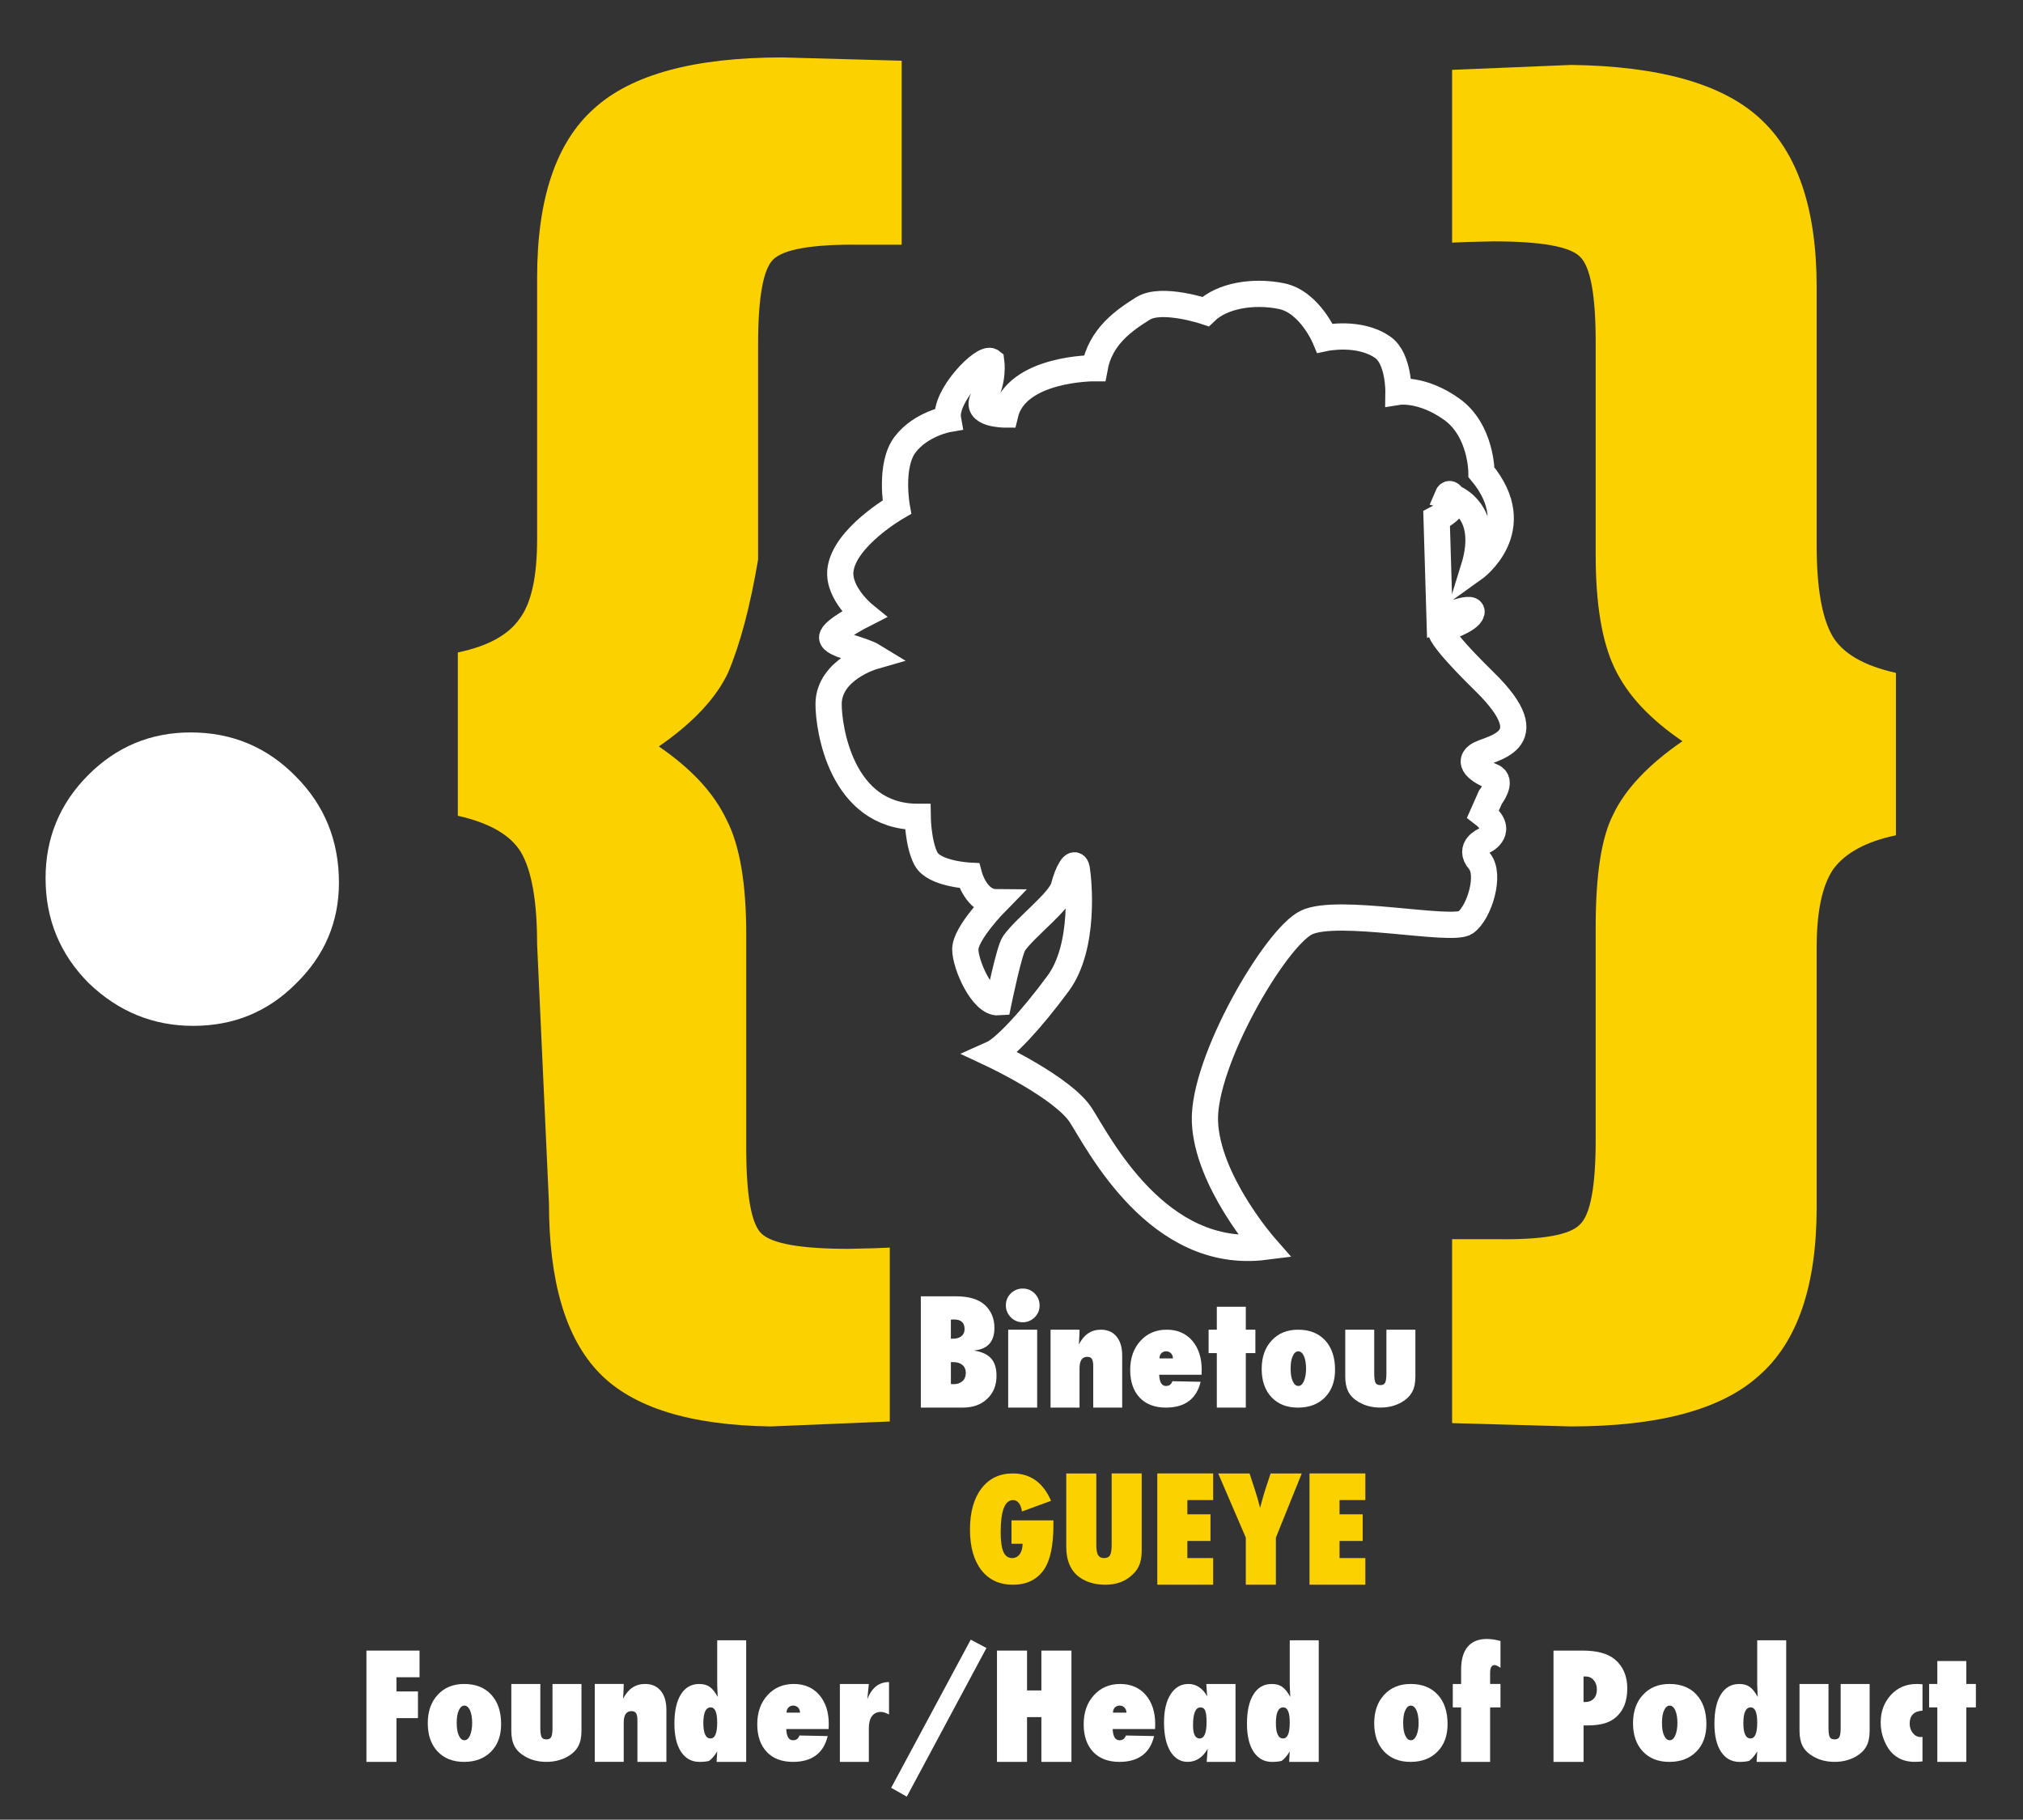 <?xml version="1.0" encoding="utf-8"?>
<!-- Generator: Adobe Illustrator 14.0.0, SVG Export Plug-In . SVG Version: 6.00 Build 43363)  -->
<!DOCTYPE svg PUBLIC "-//W3C//DTD SVG 1.1//EN" "http://www.w3.org/Graphics/SVG/1.1/DTD/svg11.dtd">
<svg version="1.1" id="Calque_1" xmlns="http://www.w3.org/2000/svg" xmlns:xlink="http://www.w3.org/1999/xlink" x="0px" y="0px"
	 width="119.286px" height="107.291px" viewBox="0 0 119.286 107.291" enable-background="new 0 0 119.286 107.291"
	 xml:space="preserve">
<rect x="0" y="0" width="119.286" height="107.291" fill="#333333" stroke="none"/>
<g>
	<g enable-background="new    ">
		<path fill="#FFFFFF" d="M19.986,52.04c0,2.322-0.848,4.311-2.545,5.964c-1.648,1.655-3.665,2.482-6.049,2.482
			c-2.361,0-4.414-0.84-6.16-2.519c-1.697-1.704-2.545-3.767-2.545-6.187c0-2.371,0.835-4.396,2.508-6.075
			c1.673-1.68,3.689-2.52,6.05-2.52c2.434,0,4.5,0.865,6.197,2.594C19.138,47.484,19.986,49.57,19.986,52.04z"/>
	</g>
	<g enable-background="new    ">
		<path fill="#FBD200" d="M38.848,44.012c0.933,0.636,1.736,1.312,2.411,2.033c0.674,0.72,1.208,1.495,1.601,2.324
			c0.76,1.489,1.141,3.723,1.141,6.7v12.596c0,2.782,0.294,4.467,0.883,5.053c0.613,0.609,2.331,0.915,5.153,0.915l1.546-0.036
			l0.883-0.037v10.252l-7.03,0.293c-4.753-0.073-8.114-1.119-10.081-3.136c-1.991-2.042-2.986-5.387-2.986-10.034l-0.699-15.273
			c0-2.533-0.319-4.341-0.957-5.423c-0.614-1.008-1.853-1.722-3.717-2.14V38.47c1.767-0.369,2.981-1.033,3.644-1.992
			c0.687-0.91,1.031-2.472,1.031-4.685V16.371c0-4.647,1.115-7.968,3.345-9.96c2.204-2.017,5.911-3.025,11.121-3.025l7.03,0.194
			v10.848H50.59c-2.724-0.023-4.393,0.27-5.006,0.879c-0.589,0.586-0.883,2.258-0.883,5.017v12.668
			c-0.466,2.758-1.055,4.979-1.767,6.664C42.222,41.169,40.86,42.621,38.848,44.012z"/>
	</g>
	<g enable-background="new    ">
		<path fill="#FBD200" d="M99.205,43.702c-0.933-0.631-1.736-1.304-2.411-2.02c-0.675-0.715-1.208-1.485-1.601-2.31
			c-0.736-1.553-1.104-3.772-1.104-6.658V20.163c0-2.765-0.308-4.438-0.921-5.021c-0.588-0.606-2.294-0.91-5.115-0.91L86.47,14.27
			l-0.847,0.036V4.119l7.03-0.291c5.184,0.073,8.878,1.112,11.081,3.118c2.256,2.03,3.385,5.356,3.385,9.979v15.227
			c0,2.52,0.318,4.317,0.957,5.394c0.612,1.003,1.852,1.712,3.717,2.128v9.576c-1.742,0.366-2.969,1.026-3.681,1.98
			c-0.663,0.954-0.993,2.508-0.993,4.659v15.3c0,4.623-1.129,7.925-3.385,9.906c-2.203,2.006-5.91,3.009-11.117,3.009l-6.994-0.194
			V73.062h2.576c2.725,0.049,4.381-0.242,4.969-0.873c0.613-0.582,0.921-2.244,0.921-4.984V54.652c0-3.08,0.343-5.286,1.03-6.621
			C95.831,46.528,97.194,45.085,99.205,43.702z"/>
	</g>
	<g enable-background="new    ">
		<path fill="#FFFFFF" d="M54.297,82.994v-6.562h2.061c0.771,0,1.341,0.17,1.713,0.51c0.376,0.349,0.565,0.799,0.565,1.352
			c0,0.821-0.408,1.267-1.224,1.334c0.464,0.068,0.805,0.222,1.022,0.459c0.217,0.238,0.325,0.581,0.325,1.029
			c0,0.563-0.183,1.017-0.548,1.359c-0.363,0.346-0.84,0.519-1.432,0.519H54.297z M56.069,78.932h0.119
			c0.212,0,0.38-0.05,0.503-0.149c0.124-0.099,0.185-0.237,0.185-0.416c0-0.38-0.208-0.569-0.625-0.569
			c-0.02,0-0.045,0.001-0.075,0.002c-0.03,0.002-0.066,0.004-0.108,0.007V78.932z M56.069,81.604
			c0.034,0.003,0.064,0.005,0.089,0.006c0.025,0.002,0.047,0.003,0.064,0.003c0.221,0,0.397-0.06,0.529-0.179
			c0.132-0.12,0.198-0.279,0.198-0.48s-0.066-0.357-0.198-0.472c-0.132-0.113-0.312-0.17-0.542-0.17h-0.14V81.604z"/>
		<path fill="#FFFFFF" d="M61.3,76.977c0,0.27-0.098,0.501-0.293,0.697c-0.201,0.192-0.435,0.289-0.701,0.289
			c-0.275,0-0.51-0.099-0.706-0.294c-0.193-0.201-0.289-0.436-0.289-0.705c0-0.274,0.096-0.509,0.289-0.701
			c0.201-0.192,0.435-0.289,0.701-0.289c0.281,0,0.518,0.098,0.711,0.293C61.203,76.46,61.3,76.696,61.3,76.977z M61.156,82.994
			h-1.708V78.4h1.708V82.994z"/>
		<path fill="#FFFFFF" d="M66.17,82.994h-1.708v-2.431c0-0.21-0.026-0.355-0.079-0.438c-0.052-0.083-0.143-0.124-0.273-0.124
			c-0.303,0-0.455,0.226-0.455,0.676v2.316h-1.709V78.4h1.709c-0.003,0.113-0.006,0.218-0.008,0.314
			c-0.004,0.096-0.008,0.186-0.014,0.268l-0.017,0.293c0.294-0.583,0.726-0.875,1.296-0.875c0.396,0,0.705,0.135,0.924,0.403
			c0.223,0.27,0.334,0.644,0.334,1.124V82.994z"/>
	</g>
	<g enable-background="new    ">
		<path fill="#FFFFFF" d="M69.128,81.438l1.666,0.034c-0.119,0.505-0.351,0.885-0.694,1.139c-0.345,0.256-0.795,0.383-1.35,0.383
			c-0.658,0-1.176-0.196-1.55-0.588c-0.372-0.397-0.558-0.94-0.558-1.63c0-0.699,0.199-1.27,0.6-1.711
			c0.4-0.443,0.918-0.665,1.551-0.665c0.629,0,1.13,0.215,1.504,0.645c0.373,0.433,0.561,1.006,0.561,1.72l-0.008,0.292h-2.5
			c0.021,0.441,0.154,0.662,0.4,0.662C68.943,81.719,69.069,81.626,69.128,81.438z M69.162,80.092c0-0.061-0.01-0.116-0.029-0.167
			c-0.021-0.051-0.048-0.095-0.084-0.131c-0.035-0.037-0.076-0.065-0.125-0.087c-0.048-0.021-0.101-0.032-0.157-0.032
			c-0.118,0-0.216,0.039-0.289,0.117s-0.11,0.178-0.11,0.3H69.162z"/>
	</g>
	<g enable-background="new    ">
		<path fill="#FFFFFF" d="M73.459,82.994H71.75v-3.213h-0.484V78.4h0.484v-1.352h1.709V78.4h0.564v1.381h-0.564V82.994z"/>
	</g>
	<g enable-background="new    ">
		<path fill="#FFFFFF" d="M78.721,80.767c0,0.68-0.199,1.222-0.595,1.624s-0.927,0.604-1.593,0.604
			c-0.654,0-1.176-0.205-1.562-0.616c-0.385-0.413-0.576-0.968-0.576-1.664s0.195-1.256,0.589-1.677
			c0.391-0.425,0.909-0.637,1.554-0.637c0.681,0,1.215,0.211,1.602,0.632C78.527,79.454,78.721,80.032,78.721,80.767z
			 M77.012,80.709c0-0.156-0.011-0.298-0.032-0.425s-0.052-0.235-0.092-0.325s-0.089-0.16-0.145-0.209
			c-0.056-0.05-0.118-0.075-0.188-0.075c-0.136,0-0.246,0.095-0.328,0.282c-0.083,0.164-0.125,0.411-0.125,0.74
			c0,0.323,0.042,0.57,0.125,0.74c0.082,0.188,0.193,0.281,0.332,0.281c0.131,0,0.239-0.092,0.324-0.277
			C76.969,81.235,77.012,80.991,77.012,80.709z"/>
		<path fill="#FFFFFF" d="M79.323,78.4h1.708v2.588c0,0.246,0.024,0.427,0.072,0.54c0.052,0.093,0.148,0.14,0.289,0.14
			c0.139,0,0.232-0.047,0.281-0.14c0.051-0.094,0.076-0.273,0.076-0.54V78.4h1.709v2.761c0,0.184-0.016,0.35-0.045,0.498
			c-0.03,0.148-0.077,0.283-0.141,0.404c-0.064,0.121-0.146,0.231-0.247,0.331s-0.222,0.191-0.36,0.274
			c-0.375,0.217-0.799,0.325-1.273,0.325c-0.479,0-0.904-0.108-1.273-0.325c-0.141-0.083-0.263-0.174-0.363-0.272
			c-0.102-0.099-0.184-0.209-0.247-0.331s-0.11-0.258-0.141-0.406s-0.045-0.314-0.045-0.498V78.4z"/>
	</g>
	<g enable-background="new    ">
		<path fill="#FBD200" d="M59.642,89.643h2.473v0.264c0,1.227-0.188,2.109-0.564,2.648c-0.412,0.589-1.02,0.883-1.824,0.883
			c-0.791,0-1.411-0.287-1.861-0.861c-0.448-0.58-0.671-1.377-0.671-2.389c0-1.025,0.225-1.834,0.675-2.425
			c0.451-0.591,1.067-0.887,1.849-0.887c1.038,0,1.79,0.538,2.256,1.615l-1.717,0.629c-0.025-0.207-0.084-0.371-0.176-0.491
			c-0.092-0.12-0.208-0.181-0.346-0.181c-0.487,0-0.731,0.63-0.731,1.888c0,0.535,0.054,0.924,0.162,1.166
			c0.107,0.242,0.279,0.363,0.514,0.363c0.093,0,0.179-0.021,0.255-0.061c0.077-0.04,0.141-0.096,0.193-0.169
			c0.053-0.072,0.094-0.16,0.124-0.265c0.029-0.104,0.045-0.22,0.045-0.348h-0.655V89.643z"/>
		<path fill="#FBD200" d="M65.549,86.876h1.771v4.561c0,0.382-0.061,0.691-0.182,0.928c-0.119,0.248-0.318,0.472-0.596,0.672
			c-0.373,0.268-0.828,0.401-1.363,0.401c-0.607,0-1.115-0.147-1.526-0.442c-0.521-0.376-0.782-0.978-0.782-1.805v-4.314h1.772
			v4.208c0,0.284,0.034,0.485,0.104,0.604c0.069,0.118,0.186,0.178,0.351,0.178c0.17,0,0.287-0.055,0.353-0.165
			c0.064-0.115,0.098-0.319,0.098-0.612V86.876z"/>
		<path fill="#FBD200" d="M68.24,93.438v-6.562h3.294v1.572h-1.521v0.837h1.363v1.573h-1.363v1.007h1.521v1.572H68.24z"/>
		<path fill="#FBD200" d="M75.231,93.438h-1.773v-2.779l-1.627-3.782h1.849l0.319,0.974c0.062,0.189,0.117,0.372,0.168,0.548
			c0.049,0.176,0.094,0.344,0.133,0.506c0.065-0.241,0.122-0.448,0.17-0.623c0.049-0.174,0.091-0.314,0.128-0.423l0.323-0.981h1.836
			l-1.525,3.782V93.438z"/>
		<path fill="#FBD200" d="M77.215,93.438v-6.562h3.293v1.572h-1.521v0.837h1.364v1.573h-1.364v1.007h1.521v1.572H77.215z"/>
	</g>
	<g enable-background="new    ">
		<path fill="#FFFFFF" d="M23.378,103.883h-1.772v-6.562h3.132v1.572h-1.36v0.837h1.267v1.573h-1.267V103.883z"/>
	</g>
	<g enable-background="new    ">
		<path fill="#FFFFFF" d="M29.549,101.655c0,0.68-0.198,1.222-0.594,1.624s-0.927,0.604-1.593,0.604
			c-0.654,0-1.175-0.205-1.562-0.616c-0.385-0.413-0.577-0.968-0.577-1.664s0.196-1.256,0.589-1.677
			c0.391-0.425,0.909-0.637,1.554-0.637c0.68,0,1.214,0.211,1.601,0.632C29.355,100.343,29.549,100.921,29.549,101.655z
			 M27.841,101.598c0-0.156-0.011-0.298-0.032-0.425s-0.052-0.235-0.092-0.325c-0.041-0.09-0.088-0.16-0.145-0.209
			c-0.056-0.05-0.119-0.075-0.188-0.075c-0.136,0-0.246,0.095-0.329,0.282c-0.083,0.164-0.125,0.411-0.125,0.74
			c0,0.323,0.042,0.57,0.125,0.74c0.083,0.188,0.193,0.281,0.333,0.281c0.131,0,0.239-0.092,0.324-0.277
			C27.798,102.124,27.841,101.88,27.841,101.598z"/>
		<path fill="#FFFFFF" d="M30.152,99.289h1.708v2.588c0,0.246,0.024,0.427,0.072,0.54c0.051,0.093,0.147,0.14,0.289,0.14
			c0.139,0,0.232-0.047,0.28-0.14c0.051-0.094,0.077-0.273,0.077-0.54v-2.588h1.708v2.761c0,0.184-0.015,0.35-0.045,0.498
			s-0.077,0.283-0.141,0.404c-0.063,0.121-0.146,0.231-0.247,0.331c-0.101,0.1-0.221,0.191-0.36,0.274
			c-0.375,0.217-0.799,0.325-1.273,0.325c-0.48,0-0.904-0.108-1.273-0.325c-0.142-0.083-0.263-0.174-0.364-0.272
			c-0.101-0.099-0.183-0.209-0.247-0.331s-0.111-0.258-0.141-0.406s-0.045-0.314-0.045-0.498V99.289z"/>
		<path fill="#FFFFFF" d="M39.294,103.883h-1.708v-2.431c0-0.21-0.026-0.355-0.079-0.438c-0.052-0.083-0.144-0.124-0.274-0.124
			c-0.303,0-0.455,0.226-0.455,0.676v2.316h-1.708v-4.594h1.708c-0.003,0.113-0.006,0.218-0.008,0.314
			c-0.003,0.096-0.007,0.186-0.013,0.268l-0.017,0.293c0.294-0.583,0.726-0.875,1.296-0.875c0.396,0,0.705,0.135,0.924,0.403
			c0.223,0.27,0.334,0.644,0.334,1.124V103.883z"/>
		<path fill="#FFFFFF" d="M42.256,103.883c0.003-0.048,0.005-0.104,0.008-0.166c0.003-0.062,0.007-0.134,0.013-0.217
			c0.006-0.051,0.01-0.129,0.013-0.233c-0.164,0.267-0.324,0.452-0.48,0.557c-0.153,0.04-0.341,0.06-0.565,0.06
			c-0.461,0-0.824-0.198-1.088-0.596c-0.261-0.397-0.391-0.949-0.391-1.656c0-0.742,0.127-1.318,0.382-1.726
			c0.255-0.411,0.615-0.616,1.08-0.616c0.255,0,0.46,0.057,0.616,0.17c0.164,0.113,0.323,0.311,0.476,0.591
			c-0.008-0.147-0.013-0.236-0.013-0.268l-0.017-0.464v-2.604h1.708v7.169H42.256z M41.473,101.594c0,0.605,0.141,0.908,0.421,0.908
			c0.264,0,0.395-0.312,0.395-0.937c0-0.597-0.127-0.896-0.382-0.896C41.618,100.67,41.473,100.979,41.473,101.594z"/>
		<path fill="#FFFFFF" d="M47.138,102.327l1.666,0.034c-0.119,0.505-0.351,0.885-0.695,1.139c-0.344,0.256-0.794,0.383-1.35,0.383
			c-0.658,0-1.175-0.196-1.549-0.588c-0.372-0.397-0.558-0.94-0.558-1.63c0-0.699,0.2-1.27,0.601-1.711
			c0.4-0.443,0.917-0.665,1.55-0.665c0.629,0,1.13,0.215,1.504,0.645c0.374,0.433,0.561,1.006,0.561,1.72l-0.008,0.292h-2.499
			c0.02,0.441,0.153,0.662,0.399,0.662C46.953,102.607,47.079,102.515,47.138,102.327z M47.173,100.98
			c0-0.061-0.01-0.116-0.03-0.167c-0.02-0.051-0.047-0.095-0.083-0.131c-0.036-0.037-0.077-0.065-0.125-0.087
			c-0.048-0.021-0.101-0.032-0.157-0.032c-0.119,0-0.215,0.039-0.289,0.117c-0.073,0.078-0.11,0.178-0.11,0.3H47.173z"/>
		<path fill="#FFFFFF" d="M51.231,103.883h-1.708v-4.594h1.708l-0.089,0.896c0.258-0.672,0.685-1.007,1.279-1.007v1.912
			c-0.187-0.103-0.346-0.153-0.476-0.153c-0.229,0-0.406,0.083-0.529,0.249c-0.124,0.166-0.185,0.407-0.185,0.725V103.883z"/>
		<path fill="#FFFFFF" d="M53.47,105.932l-0.922-0.521l4.691-8.734l0.927,0.491L53.47,105.932z"/>
		<path fill="#FFFFFF" d="M63.177,103.883h-1.772v-2.639h-0.846v2.639h-1.772v-6.562h1.772v2.35h0.846v-2.35h1.772V103.883z"/>
		<path fill="#FFFFFF" d="M66.385,102.327l1.666,0.034c-0.119,0.505-0.35,0.885-0.694,1.139c-0.345,0.256-0.794,0.383-1.35,0.383
			c-0.658,0-1.175-0.196-1.55-0.588c-0.371-0.397-0.558-0.94-0.558-1.63c0-0.699,0.2-1.27,0.601-1.711
			c0.4-0.443,0.917-0.665,1.55-0.665c0.629,0,1.13,0.215,1.505,0.645c0.373,0.433,0.561,1.006,0.561,1.72l-0.009,0.292h-2.499
			c0.02,0.441,0.153,0.662,0.399,0.662C66.199,102.607,66.326,102.515,66.385,102.327z M66.42,100.98
			c0-0.061-0.011-0.116-0.03-0.167c-0.021-0.051-0.048-0.095-0.083-0.131c-0.035-0.037-0.077-0.065-0.125-0.087
			c-0.049-0.021-0.102-0.032-0.158-0.032c-0.118,0-0.215,0.039-0.289,0.117c-0.072,0.078-0.109,0.178-0.109,0.3H66.42z"/>
		<path fill="#FFFFFF" d="M72.854,103.883h-1.701c0.014-0.153,0.025-0.299,0.033-0.438s0.018-0.251,0.025-0.336
			c-0.293,0.516-0.688,0.773-1.182,0.773c-0.428,0-0.768-0.207-1.02-0.62c-0.248-0.411-0.372-0.979-0.372-1.705
			c0-0.702,0.129-1.254,0.387-1.657c0.258-0.407,0.608-0.611,1.054-0.611c0.456,0,0.824,0.242,1.105,0.727
			c-0.006-0.057-0.01-0.106-0.014-0.148c-0.002-0.043-0.006-0.078-0.008-0.106l-0.018-0.268l-0.012-0.204h1.721V103.883z
			 M71.145,101.536c0-0.157-0.006-0.291-0.02-0.401c-0.012-0.11-0.033-0.2-0.062-0.27c-0.027-0.07-0.064-0.12-0.111-0.15
			c-0.045-0.029-0.102-0.045-0.167-0.045c-0.292,0-0.438,0.356-0.438,1.067c0,0.51,0.131,0.765,0.391,0.765
			C71.009,102.502,71.145,102.18,71.145,101.536z"/>
		<path fill="#FFFFFF" d="M76.016,103.883c0.002-0.048,0.005-0.104,0.008-0.166c0.003-0.062,0.008-0.134,0.013-0.217
			c0.006-0.051,0.011-0.129,0.013-0.233c-0.164,0.267-0.324,0.452-0.48,0.557c-0.152,0.04-0.341,0.06-0.564,0.06
			c-0.462,0-0.824-0.198-1.088-0.596c-0.262-0.397-0.391-0.949-0.391-1.656c0-0.742,0.127-1.318,0.382-1.726
			c0.255-0.411,0.614-0.616,1.079-0.616c0.256,0,0.461,0.057,0.617,0.17c0.164,0.113,0.322,0.311,0.475,0.591
			c-0.008-0.147-0.012-0.236-0.012-0.268l-0.018-0.464v-2.604h1.709v7.169H76.016z M75.233,101.594c0,0.605,0.141,0.908,0.422,0.908
			c0.264,0,0.395-0.312,0.395-0.937c0-0.597-0.127-0.896-0.383-0.896C75.377,100.67,75.233,100.979,75.233,101.594z"/>
		<path fill="#FFFFFF" d="M85.356,101.655c0,0.68-0.197,1.222-0.594,1.624s-0.927,0.604-1.593,0.604
			c-0.654,0-1.175-0.205-1.562-0.616c-0.385-0.413-0.577-0.968-0.577-1.664s0.197-1.256,0.59-1.677
			c0.391-0.425,0.908-0.637,1.555-0.637c0.68,0,1.213,0.211,1.601,0.632C85.162,100.343,85.356,100.921,85.356,101.655z
			 M83.648,101.598c0-0.156-0.011-0.298-0.032-0.425s-0.052-0.235-0.092-0.325c-0.041-0.09-0.088-0.16-0.145-0.209
			c-0.057-0.05-0.119-0.075-0.188-0.075c-0.137,0-0.246,0.095-0.329,0.282c-0.083,0.164-0.124,0.411-0.124,0.74
			c0,0.323,0.041,0.57,0.124,0.74c0.083,0.188,0.193,0.281,0.333,0.281c0.131,0,0.238-0.092,0.324-0.277
			C83.605,102.124,83.648,101.88,83.648,101.598z"/>
		<path fill="#FFFFFF" d="M87.864,103.883h-1.709v-3.213h-0.492v-1.381h0.492v-0.846c0-0.592,0.129-1.041,0.386-1.348
			c0.257-0.306,0.634-0.459,1.132-0.459c0.246,0,0.514,0.04,0.803,0.119v1.581c-0.15-0.107-0.266-0.161-0.348-0.161
			c-0.176,0-0.264,0.157-0.264,0.472v0.642h0.611v1.381h-0.611V103.883z"/>
	</g>
	<g enable-background="new    ">
		<path fill="#FFFFFF" d="M93.374,103.883h-1.772v-6.562h1.717c0.855,0,1.49,0.174,1.904,0.522c0.487,0.411,0.73,0.981,0.73,1.713
			c0,0.796-0.259,1.39-0.777,1.78c-0.354,0.264-0.862,0.396-1.525,0.396h-0.276V103.883z M93.374,100.352l0.081,0.004
			c0.215,0,0.387-0.065,0.514-0.197c0.128-0.132,0.191-0.312,0.191-0.542c0-0.227-0.062-0.411-0.188-0.553
			c-0.124-0.145-0.283-0.217-0.475-0.217h-0.124V100.352z"/>
	</g>
	<g enable-background="new    ">
		<path fill="#FFFFFF" d="M100.617,101.655c0,0.68-0.197,1.222-0.594,1.624s-0.927,0.604-1.593,0.604
			c-0.654,0-1.175-0.205-1.562-0.616c-0.385-0.413-0.577-0.968-0.577-1.664s0.197-1.256,0.59-1.677
			c0.391-0.425,0.908-0.637,1.555-0.637c0.68,0,1.213,0.211,1.601,0.632C100.424,100.343,100.617,100.921,100.617,101.655z
			 M98.909,101.598c0-0.156-0.011-0.298-0.032-0.425s-0.052-0.235-0.092-0.325c-0.041-0.09-0.088-0.16-0.145-0.209
			c-0.057-0.05-0.119-0.075-0.188-0.075c-0.137,0-0.246,0.095-0.329,0.282c-0.083,0.164-0.124,0.411-0.124,0.74
			c0,0.323,0.041,0.57,0.124,0.74c0.083,0.188,0.193,0.281,0.333,0.281c0.131,0,0.238-0.092,0.324-0.277
			C98.866,102.124,98.909,101.88,98.909,101.598z"/>
		<path fill="#FFFFFF" d="M103.58,103.883c0.002-0.048,0.005-0.104,0.008-0.166c0.003-0.062,0.008-0.134,0.013-0.217
			c0.006-0.051,0.011-0.129,0.013-0.233c-0.164,0.267-0.324,0.452-0.48,0.557c-0.152,0.04-0.341,0.06-0.564,0.06
			c-0.462,0-0.824-0.198-1.088-0.596c-0.262-0.397-0.391-0.949-0.391-1.656c0-0.742,0.127-1.318,0.382-1.726
			c0.255-0.411,0.614-0.616,1.079-0.616c0.256,0,0.461,0.057,0.617,0.17c0.164,0.113,0.322,0.311,0.475,0.591
			c-0.008-0.147-0.012-0.236-0.012-0.268l-0.018-0.464v-2.604h1.709v7.169H103.58z M102.797,101.594
			c0,0.605,0.141,0.908,0.422,0.908c0.264,0,0.395-0.312,0.395-0.937c0-0.597-0.127-0.896-0.383-0.896
			C102.942,100.67,102.797,100.979,102.797,101.594z"/>
		<path fill="#FFFFFF" d="M106.108,99.289h1.709v2.588c0,0.246,0.023,0.427,0.072,0.54c0.051,0.093,0.147,0.14,0.289,0.14
			c0.139,0,0.232-0.047,0.28-0.14c0.052-0.094,0.077-0.273,0.077-0.54v-2.588h1.708v2.761c0,0.184-0.015,0.35-0.045,0.498
			s-0.077,0.283-0.141,0.404s-0.146,0.231-0.247,0.331c-0.101,0.1-0.221,0.191-0.359,0.274c-0.375,0.217-0.799,0.325-1.273,0.325
			c-0.48,0-0.904-0.108-1.273-0.325c-0.142-0.083-0.264-0.174-0.363-0.272c-0.102-0.099-0.184-0.209-0.248-0.331
			c-0.063-0.122-0.11-0.258-0.141-0.406c-0.029-0.148-0.045-0.314-0.045-0.498V99.289z"/>
		<path fill="#FFFFFF" d="M113.359,102.409v1.446c-0.103,0.011-0.191,0.018-0.269,0.021c-0.076,0.004-0.14,0.006-0.19,0.006
			c-0.501,0-0.917-0.146-1.249-0.44c-0.225-0.198-0.407-0.47-0.547-0.815c-0.141-0.345-0.21-0.699-0.21-1.063
			c0-0.646,0.2-1.188,0.601-1.626c0.398-0.433,0.904-0.648,1.52-0.648c0.037,0,0.084,0.001,0.141,0.004s0.125,0.008,0.204,0.014
			v1.555c-0.505,0.031-0.757,0.285-0.757,0.76c0,0.215,0.062,0.402,0.188,0.564c0.127,0.154,0.279,0.231,0.455,0.231
			c0.016,0,0.034,0,0.053-0.002C113.315,102.414,113.336,102.412,113.359,102.409z"/>
		<path fill="#FFFFFF" d="M115.942,103.883h-1.708v-3.213h-0.484v-1.381h0.484v-1.352h1.708v1.352h0.566v1.381h-0.566V103.883z"/>
	</g>
	<g>
		<path fill="none" stroke="#FFFFFF" stroke-width="1.547" d="M74.587,73.513c0,0-3.417-3.885-3.538-7.4
			c-0.121-3.514,4.146-10.836,5.989-11.721s8.563,0.573,9.378,0c0.811-0.573,1.502-2.837,0.811-3.629
			c-0.688-0.797,0.327-1.215,0.327-1.215s1.165-0.583-0.107-1.56l0.433-0.977c0,0,0.747-0.957,0.123-1.215
			c-0.614-0.253-1.532-0.777-0.881-1.249c0.648-0.467,4.133-0.704,0.434-4.334c-3.7-3.634-2.385-3.168-2.385-3.168
			s1.473-0.466,1.595-0.938c0.121-0.466-1.881,0.364-1.881,0.364l-0.175-5.884c0,0,1.22-0.626,1.003-1.146s-0.341-0.228-0.341-0.228
			s2.675,0.617,1.517,4.338c0,0,3.272-2.332,0.466-5.704c0,0-0.003-2.468-1.751-3.718c-1.748-1.251-3.144-1.028-3.144-1.028
			s0.027-1.95-0.92-2.619c-1.396-0.981-3.415-0.547-3.415-0.547s-0.895-2.135-2.562-2.475c-1.666-0.338-3.501-0.032-4.477,0.909
			c0,0-2.595-0.87-3.693-0.178c-1.097,0.688-2.512,1.646-2.851,3.518c0,0-4.628-0.029-5.278,2.732c0,0-1.869,0-1.26-0.99
			c0.608-0.989,0.446-2.141,0.446-2.141c-0.435-0.34-2.795,2.048-2.551,3.403c0,0-1.595,0.277-2.528,1.497
			c-0.936,1.224-0.489,3.688-0.489,3.688s-3.118,1.793-3.327,3.732c-0.146,1.355,1.375,2.594,1.375,2.594s-1.862,0.943-1.862,1.36
			c0,0.414,1.753,0.7,2.433,1.118c0,0-2.643,0.758-2.643,2.823c0,1.354,0.714,6.637,5.252,6.637c0,0,0.02,1.594,0.493,2.478
			c0.476,0.89,2.547,0.992,2.547,0.992s0.413,1.555,1.571,1.564c0,0-1.802,1.836-1.802,2.774c0,0.933,1.021,3.197,1.956,3.128
			c0,0,0.63-3.061,0.913-3.468c0.667-0.962,2.726-2.488,2.942-3.349c0.219-0.859,0.65-1.661,0.762-1.039
			c0.106,0.627,0.515,4.558-1.1,6.744c-1.612,2.186-3.17,3.843-3.902,4.168c0,0,4.188,1.963,5.243,3.604
			C64.792,67.403,68.26,74.317,74.587,73.513z"/>
	</g>
</g>
</svg>
